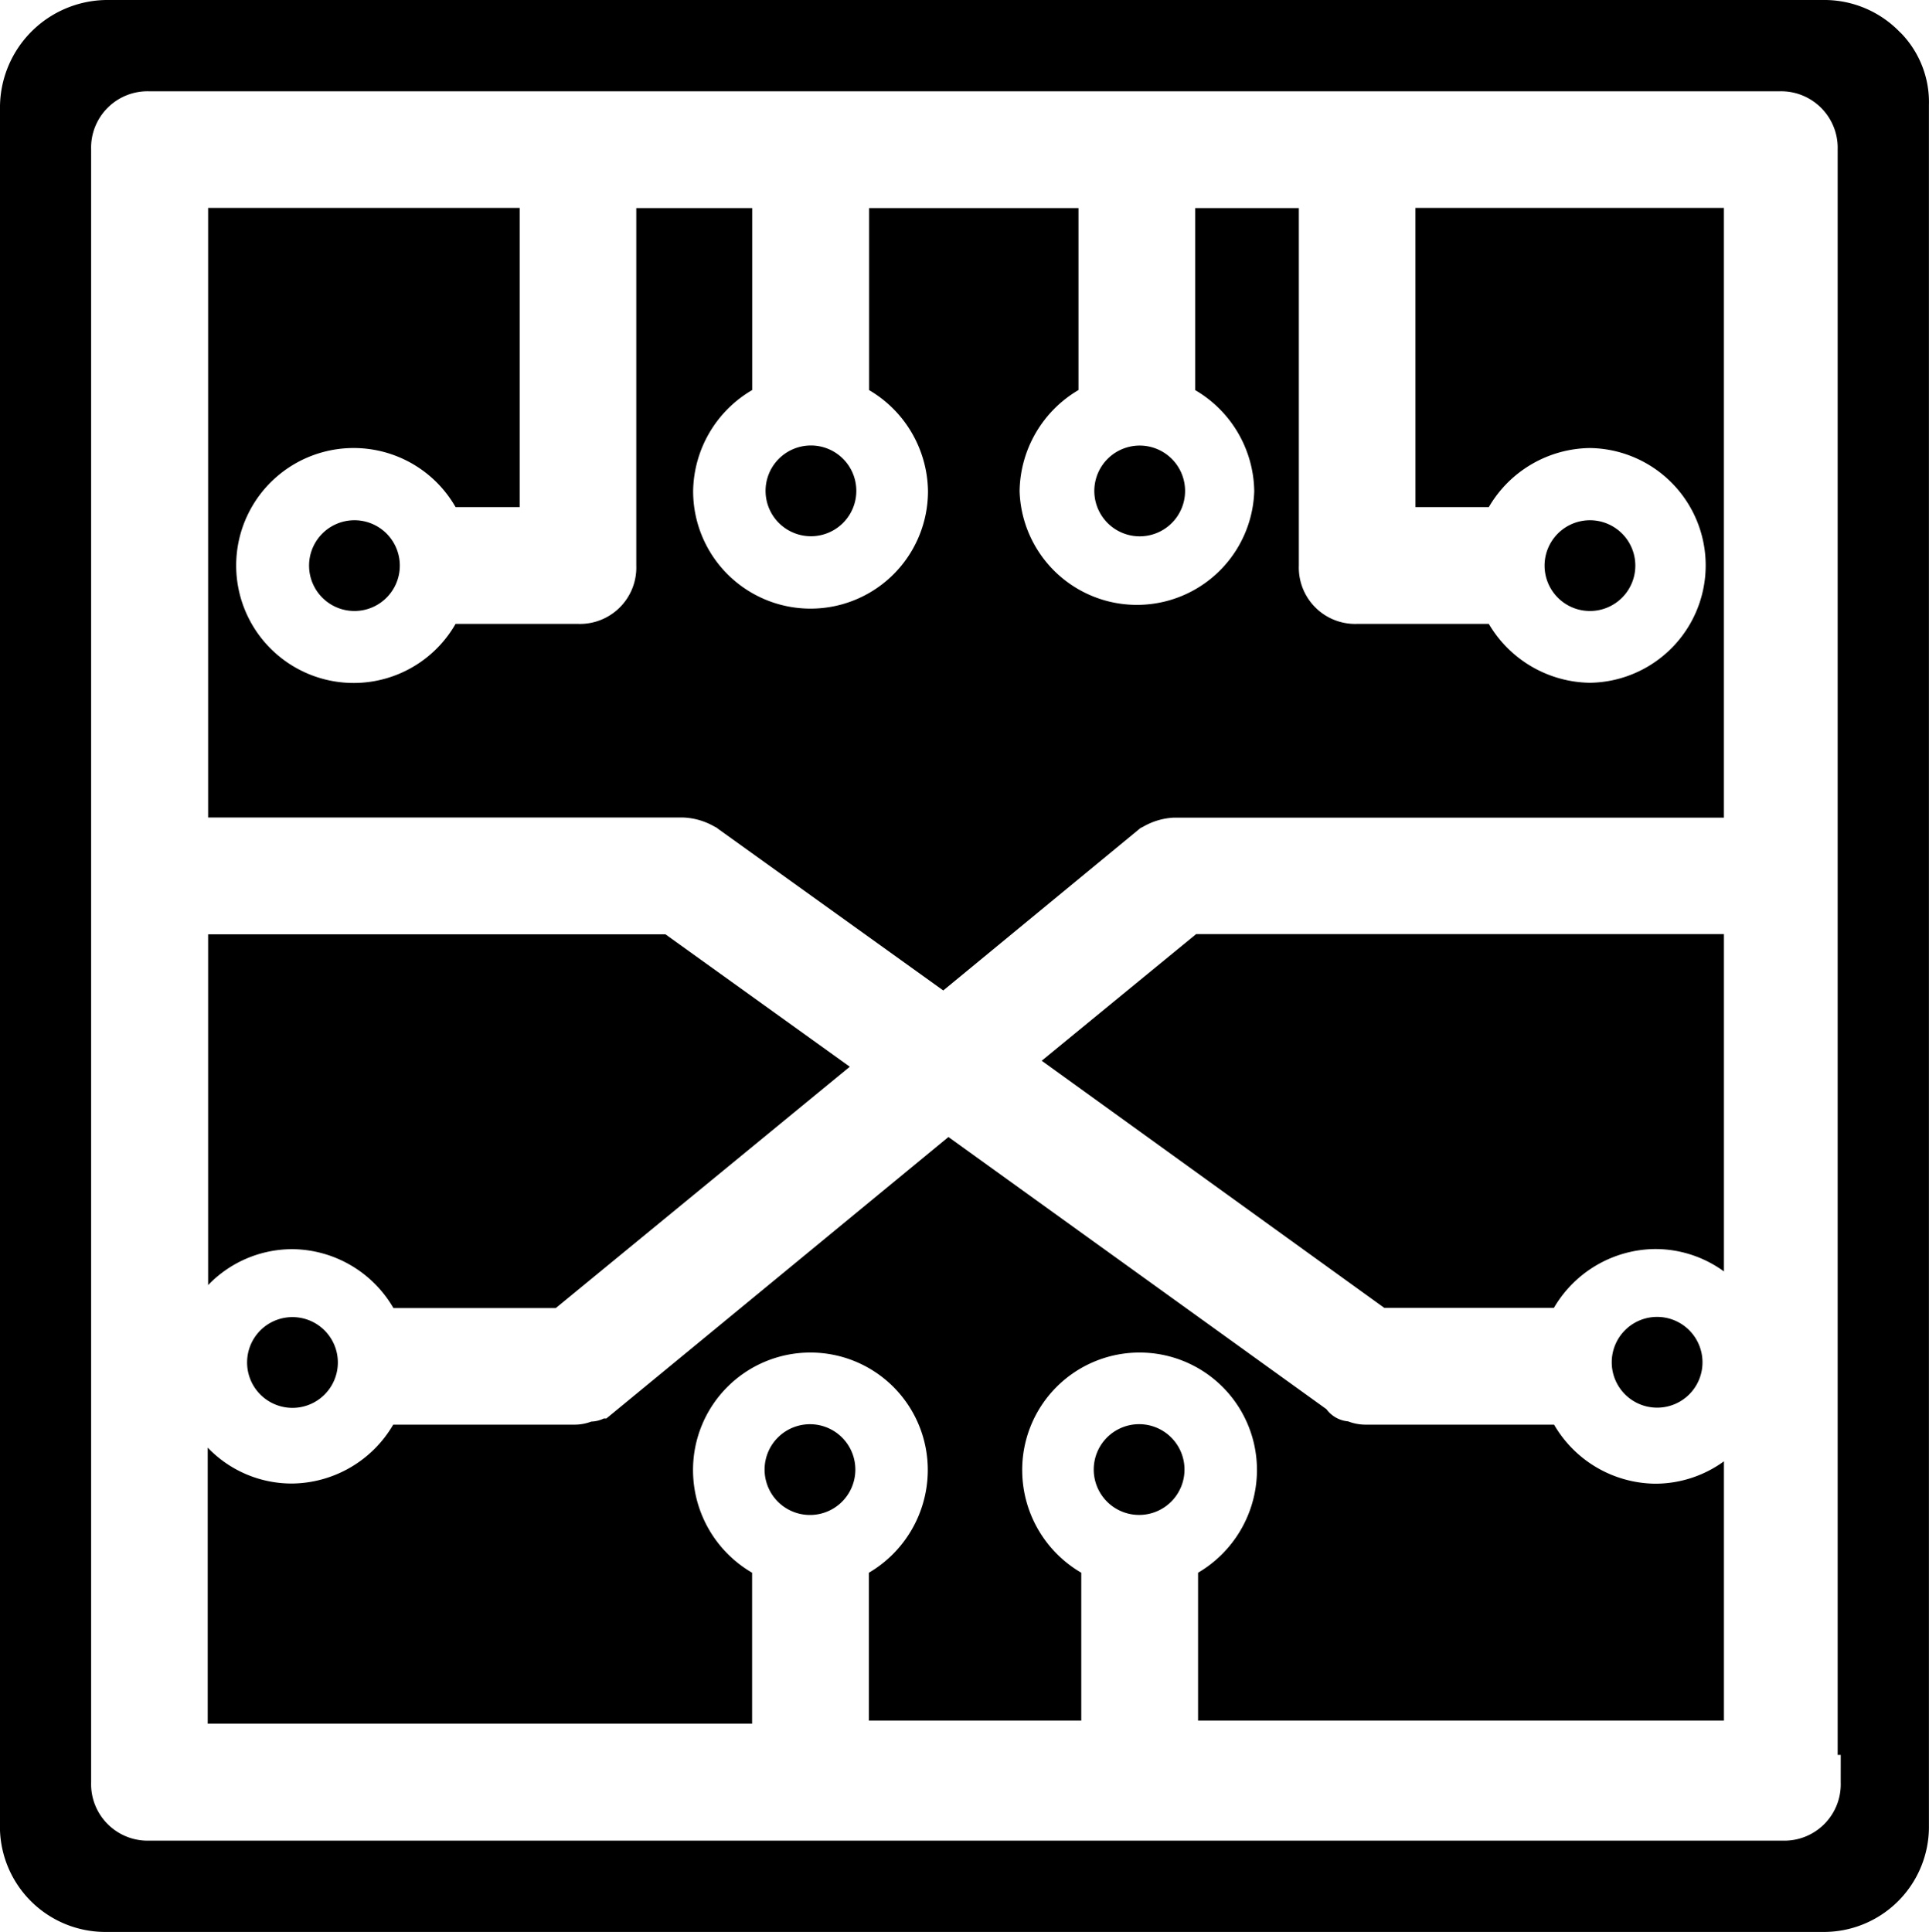 <svg xmlns="http://www.w3.org/2000/svg" class='services-icon' id='it' viewBox="0 0 82.725 82.855"><defs><clipPath id="it-a"><rect class="a" width="82.725" height="82.855"/></clipPath></defs><g class="b"><path class="a" d="M61.848,258.028H68.81l12.609-10.349L73.513,242H53.9v15.043a5.013,5.013,0,0,1,3.618-1.54,5.065,5.065,0,0,1,4.33,2.525" transform="translate(-44.975 -201.93)"/><path class="a" d="M269.8,247.381l14.695,10.6h7.269a5.086,5.086,0,0,1,4.338-2.525,5.006,5.006,0,0,1,2.956.96V241.95H276.423Z" transform="translate(-225.127 -201.889)"/><path class="a" d="M111.537,306.836H103.49a2.1,2.1,0,0,1-.786-.141,1.294,1.294,0,0,1-.927-.522L85.566,294.5,71.219,306.306l-.323.265h-.108a1.322,1.322,0,0,1-.538.133,2.011,2.011,0,0,1-.712.132H61.756a5.086,5.086,0,0,1-4.338,2.525,4.985,4.985,0,0,1-3.618-1.54v11.839H77.146v-6.474a5.094,5.094,0,0,1-2.533-4.338,5.034,5.034,0,1,1,10.067,0,5.114,5.114,0,0,1-2.525,4.338v6.342h9.107v-6.342a5.094,5.094,0,0,1-2.533-4.338,5.034,5.034,0,1,1,10.067,0,5.114,5.114,0,0,1-2.525,4.338v6.342h22.552V308.408a5.006,5.006,0,0,1-2.956.96,5.08,5.08,0,0,1-4.33-2.533" transform="translate(-44.892 -245.737)"/><path class="a" d="M105.676,66.682h3.146a5.094,5.094,0,0,1,4.338-2.533,5.034,5.034,0,0,1,0,10.067,5.114,5.114,0,0,1-4.338-2.525h-5.646a2.418,2.418,0,0,1-2.5-2.5V53.858H96.23v7.807A5.1,5.1,0,0,1,98.763,66,5.034,5.034,0,0,1,88.7,66a5.114,5.114,0,0,1,2.525-4.338V53.858H82.247v7.807A5.1,5.1,0,0,1,84.772,66,5.034,5.034,0,0,1,74.7,66a5.1,5.1,0,0,1,2.533-4.338V53.858H72.262V69.191a2.418,2.418,0,0,1-2.5,2.5H64.513a5.038,5.038,0,1,1,0-5.009h2.749V53.85H53.9V79.995H74.291a2.914,2.914,0,0,1,1.325.389l.083.041.075.058,9.653,6.929,8.353-6.88.1-.083.116-.058A2.914,2.914,0,0,1,95.319,80h23.586V53.85h-13.23Z" transform="translate(-44.975 -44.934)"/><path class="a" d="M81.505,1.407A4.5,4.5,0,0,0,78.3,0H4.553A4.616,4.616,0,0,0,0,4.553V78.169a4.521,4.521,0,0,0,4.553,4.686H78.169A4.509,4.509,0,0,0,82.722,78.3V4.5a4.254,4.254,0,0,0-1.217-3.1M78.939,76.439a2.418,2.418,0,0,1-2.5,2.5H6.416a2.425,2.425,0,0,1-2.508-2.5V6.416a2.42,2.42,0,0,1,2.508-2.5H76.3a2.425,2.425,0,0,1,2.508,2.5V75.263h.132Z"/><path class="a" d="M468.85,461.6h0Z" transform="translate(-391.219 -385.17)"/><path class="a" d="M81.924,134.751a1.946,1.946,0,1,1-1.872,2.017,1.946,1.946,0,0,1,1.872-2.017" transform="translate(-66.796 -112.438)"/><path class="a" d="M200.158,115.4a1.946,1.946,0,1,1-1.9,1.985,1.946,1.946,0,0,1,1.9-1.985" transform="translate(-165.426 -96.294)"/><path class="a" d="M284.684,115.536a1.946,1.946,0,1,1-1.126,2.51,1.945,1.945,0,0,1,1.126-2.51" transform="translate(-236.501 -96.299)"/><path class="a" d="M401.969,134.75a1.946,1.946,0,1,1-1.918,1.973,1.946,1.946,0,0,1,1.918-1.973" transform="translate(-333.812 -112.438)"/><path class="a" d="M421.341,343.087a1.946,1.946,0,1,0-1.946,1.946,1.942,1.942,0,0,0,1.946-1.946" transform="translate(-348.33 -284.663)"/><path class="a" d="M284.4,369.064a1.946,1.946,0,1,1-.951,2.582,1.945,1.945,0,0,1,.951-2.582" transform="translate(-236.365 -307.806)"/><path class="a" d="M199.289,369.022a1.946,1.946,0,1,1-1.126,2.51,1.945,1.945,0,0,1,1.126-2.51" transform="translate(-165.246 -307.814)"/><path class="a" d="M64,343.087a1.946,1.946,0,1,0,1.946-1.937A1.943,1.943,0,0,0,64,343.087" transform="translate(-53.403 -284.663)"/></g></svg>